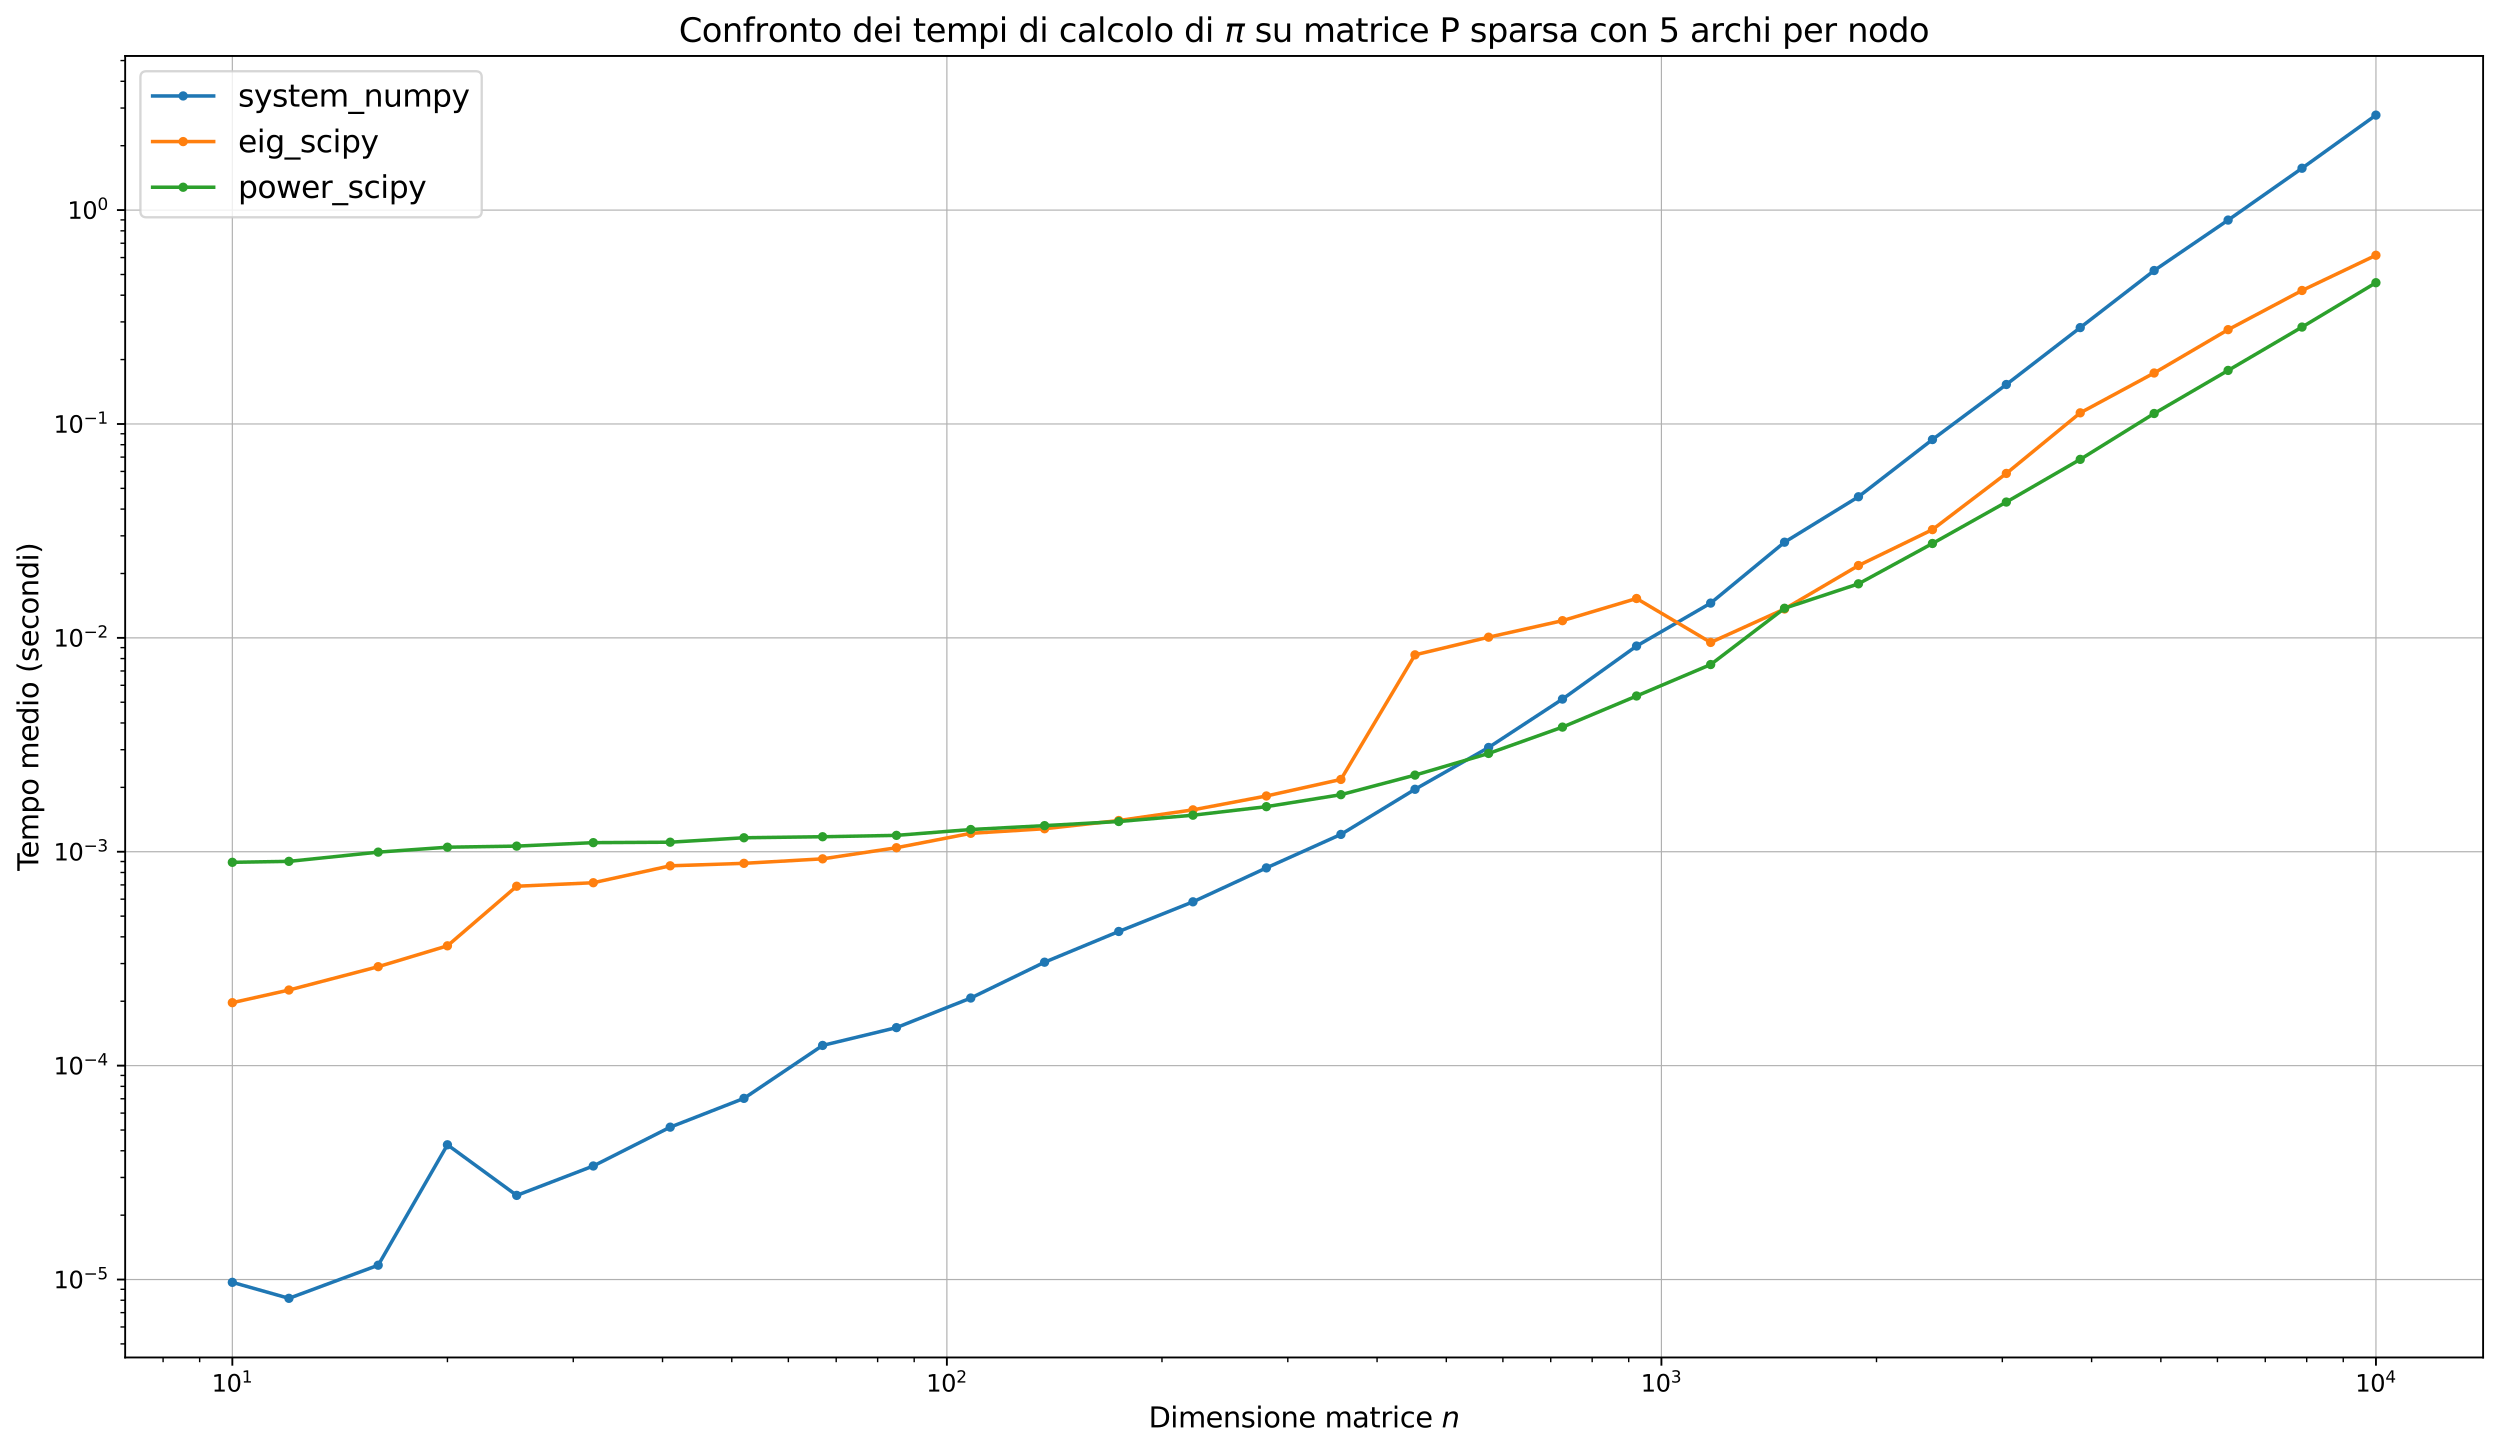 <?xml version="1.0" encoding="utf-8" standalone="no"?>
<!DOCTYPE svg PUBLIC "-//W3C//DTD SVG 1.1//EN"
  "http://www.w3.org/Graphics/SVG/1.1/DTD/svg11.dtd">
<svg xmlns:xlink="http://www.w3.org/1999/xlink" width="1064.914pt" height="617.732pt" viewBox="0 0 1064.914 617.732" xmlns="http://www.w3.org/2000/svg" version="1.1">
 <defs>
  <style type="text/css">*{stroke-linejoin: round; stroke-linecap: butt}</style>
 </defs>
 <g id="figure_1">
  <g id="patch_1">
   <path d="M 0 617.732 
L 1064.914 617.732 
L 1064.914 0 
L 0 0 
z
" style="fill: #ffffff"/>
  </g>
  <g id="axes_1">
   <g id="patch_2">
    <path d="M 53.314 578.24 
L 1057.714 578.24 
L 1057.714 23.84 
L 53.314 23.84 
z
" style="fill: #ffffff"/>
   </g>
   <g id="matplotlib.axis_1">
    <g id="xtick_1">
     <g id="line2d_1">
      <path d="M 98.968 578.24 
L 98.968 23.84 
" clip-path="url(#p81e4324fe4)" style="fill: none; stroke: #b0b0b0; stroke-width: 0.5; stroke-linecap: square"/>
     </g>
     <g id="line2d_2">
      <defs>
       <path id="m9df14bc135" d="M 0 0 
L 0 3.5 
" style="stroke: #000000; stroke-width: 0.8"/>
      </defs>
      <g>
       <use xlink:href="#m9df14bc135" x="98.968" y="578.24" style="stroke: #000000; stroke-width: 0.8"/>
      </g>
     </g>
     <g id="text_1">
      <!-- $\mathdefault{10^{1}}$ -->
      <g transform="translate(90.168 592.838) scale(0.1 -0.1)">
       <defs>
        <path id="DejaVuSans-31" d="M 794 531 
L 1825 531 
L 1825 4091 
L 703 3866 
L 703 4441 
L 1819 4666 
L 2450 4666 
L 2450 531 
L 3481 531 
L 3481 0 
L 794 0 
L 794 531 
z
" transform="scale(0.016)"/>
        <path id="DejaVuSans-30" d="M 2034 4250 
Q 1547 4250 1301 3770 
Q 1056 3291 1056 2328 
Q 1056 1369 1301 889 
Q 1547 409 2034 409 
Q 2525 409 2770 889 
Q 3016 1369 3016 2328 
Q 3016 3291 2770 3770 
Q 2525 4250 2034 4250 
z
M 2034 4750 
Q 2819 4750 3233 4129 
Q 3647 3509 3647 2328 
Q 3647 1150 3233 529 
Q 2819 -91 2034 -91 
Q 1250 -91 836 529 
Q 422 1150 422 2328 
Q 422 3509 836 4129 
Q 1250 4750 2034 4750 
z
" transform="scale(0.016)"/>
       </defs>
       <use xlink:href="#DejaVuSans-31" transform="translate(0 0.684)"/>
       <use xlink:href="#DejaVuSans-30" transform="translate(63.623 0.684)"/>
       <use xlink:href="#DejaVuSans-31" transform="translate(128.203 38.966) scale(0.7)"/>
      </g>
     </g>
    </g>
    <g id="xtick_2">
     <g id="line2d_3">
      <path d="M 403.336 578.24 
L 403.336 23.84 
" clip-path="url(#p81e4324fe4)" style="fill: none; stroke: #b0b0b0; stroke-width: 0.5; stroke-linecap: square"/>
     </g>
     <g id="line2d_4">
      <g>
       <use xlink:href="#m9df14bc135" x="403.336" y="578.24" style="stroke: #000000; stroke-width: 0.8"/>
      </g>
     </g>
     <g id="text_2">
      <!-- $\mathdefault{10^{2}}$ -->
      <g transform="translate(394.536 592.838) scale(0.1 -0.1)">
       <defs>
        <path id="DejaVuSans-32" d="M 1228 531 
L 3431 531 
L 3431 0 
L 469 0 
L 469 531 
Q 828 903 1448 1529 
Q 2069 2156 2228 2338 
Q 2531 2678 2651 2914 
Q 2772 3150 2772 3378 
Q 2772 3750 2511 3984 
Q 2250 4219 1831 4219 
Q 1534 4219 1204 4116 
Q 875 4013 500 3803 
L 500 4441 
Q 881 4594 1212 4672 
Q 1544 4750 1819 4750 
Q 2544 4750 2975 4387 
Q 3406 4025 3406 3419 
Q 3406 3131 3298 2873 
Q 3191 2616 2906 2266 
Q 2828 2175 2409 1742 
Q 1991 1309 1228 531 
z
" transform="scale(0.016)"/>
       </defs>
       <use xlink:href="#DejaVuSans-31" transform="translate(0 0.766)"/>
       <use xlink:href="#DejaVuSans-30" transform="translate(63.623 0.766)"/>
       <use xlink:href="#DejaVuSans-32" transform="translate(128.203 39.047) scale(0.7)"/>
      </g>
     </g>
    </g>
    <g id="xtick_3">
     <g id="line2d_5">
      <path d="M 707.704 578.24 
L 707.704 23.84 
" clip-path="url(#p81e4324fe4)" style="fill: none; stroke: #b0b0b0; stroke-width: 0.5; stroke-linecap: square"/>
     </g>
     <g id="line2d_6">
      <g>
       <use xlink:href="#m9df14bc135" x="707.704" y="578.24" style="stroke: #000000; stroke-width: 0.8"/>
      </g>
     </g>
     <g id="text_3">
      <!-- $\mathdefault{10^{3}}$ -->
      <g transform="translate(698.904 592.838) scale(0.1 -0.1)">
       <defs>
        <path id="DejaVuSans-33" d="M 2597 2516 
Q 3050 2419 3304 2112 
Q 3559 1806 3559 1356 
Q 3559 666 3084 287 
Q 2609 -91 1734 -91 
Q 1441 -91 1130 -33 
Q 819 25 488 141 
L 488 750 
Q 750 597 1062 519 
Q 1375 441 1716 441 
Q 2309 441 2620 675 
Q 2931 909 2931 1356 
Q 2931 1769 2642 2001 
Q 2353 2234 1838 2234 
L 1294 2234 
L 1294 2753 
L 1863 2753 
Q 2328 2753 2575 2939 
Q 2822 3125 2822 3475 
Q 2822 3834 2567 4026 
Q 2313 4219 1838 4219 
Q 1578 4219 1281 4162 
Q 984 4106 628 3988 
L 628 4550 
Q 988 4650 1302 4700 
Q 1616 4750 1894 4750 
Q 2613 4750 3031 4423 
Q 3450 4097 3450 3541 
Q 3450 3153 3228 2886 
Q 3006 2619 2597 2516 
z
" transform="scale(0.016)"/>
       </defs>
       <use xlink:href="#DejaVuSans-31" transform="translate(0 0.766)"/>
       <use xlink:href="#DejaVuSans-30" transform="translate(63.623 0.766)"/>
       <use xlink:href="#DejaVuSans-33" transform="translate(128.203 39.047) scale(0.7)"/>
      </g>
     </g>
    </g>
    <g id="xtick_4">
     <g id="line2d_7">
      <path d="M 1012.072 578.24 
L 1012.072 23.84 
" clip-path="url(#p81e4324fe4)" style="fill: none; stroke: #b0b0b0; stroke-width: 0.5; stroke-linecap: square"/>
     </g>
     <g id="line2d_8">
      <g>
       <use xlink:href="#m9df14bc135" x="1012.072" y="578.24" style="stroke: #000000; stroke-width: 0.8"/>
      </g>
     </g>
     <g id="text_4">
      <!-- $\mathdefault{10^{4}}$ -->
      <g transform="translate(1003.272 592.838) scale(0.1 -0.1)">
       <defs>
        <path id="DejaVuSans-34" d="M 2419 4116 
L 825 1625 
L 2419 1625 
L 2419 4116 
z
M 2253 4666 
L 3047 4666 
L 3047 1625 
L 3713 1625 
L 3713 1100 
L 3047 1100 
L 3047 0 
L 2419 0 
L 2419 1100 
L 313 1100 
L 313 1709 
L 2253 4666 
z
" transform="scale(0.016)"/>
       </defs>
       <use xlink:href="#DejaVuSans-31" transform="translate(0 0.684)"/>
       <use xlink:href="#DejaVuSans-30" transform="translate(63.623 0.684)"/>
       <use xlink:href="#DejaVuSans-34" transform="translate(128.203 38.966) scale(0.7)"/>
      </g>
     </g>
    </g>
    <g id="xtick_5">
     <g id="line2d_9">
      <defs>
       <path id="m012c562493" d="M 0 0 
L 0 2 
" style="stroke: #000000; stroke-width: 0.6"/>
      </defs>
      <g>
       <use xlink:href="#m012c562493" x="69.472" y="578.24" style="stroke: #000000; stroke-width: 0.6"/>
      </g>
     </g>
    </g>
    <g id="xtick_6">
     <g id="line2d_10">
      <g>
       <use xlink:href="#m012c562493" x="85.041" y="578.24" style="stroke: #000000; stroke-width: 0.6"/>
      </g>
     </g>
    </g>
    <g id="xtick_7">
     <g id="line2d_11">
      <g>
       <use xlink:href="#m012c562493" x="190.592" y="578.24" style="stroke: #000000; stroke-width: 0.6"/>
      </g>
     </g>
    </g>
    <g id="xtick_8">
     <g id="line2d_12">
      <g>
       <use xlink:href="#m012c562493" x="244.189" y="578.24" style="stroke: #000000; stroke-width: 0.6"/>
      </g>
     </g>
    </g>
    <g id="xtick_9">
     <g id="line2d_13">
      <g>
       <use xlink:href="#m012c562493" x="282.216" y="578.24" style="stroke: #000000; stroke-width: 0.6"/>
      </g>
     </g>
    </g>
    <g id="xtick_10">
     <g id="line2d_14">
      <g>
       <use xlink:href="#m012c562493" x="311.712" y="578.24" style="stroke: #000000; stroke-width: 0.6"/>
      </g>
     </g>
    </g>
    <g id="xtick_11">
     <g id="line2d_15">
      <g>
       <use xlink:href="#m012c562493" x="335.813" y="578.24" style="stroke: #000000; stroke-width: 0.6"/>
      </g>
     </g>
    </g>
    <g id="xtick_12">
     <g id="line2d_16">
      <g>
       <use xlink:href="#m012c562493" x="356.189" y="578.24" style="stroke: #000000; stroke-width: 0.6"/>
      </g>
     </g>
    </g>
    <g id="xtick_13">
     <g id="line2d_17">
      <g>
       <use xlink:href="#m012c562493" x="373.84" y="578.24" style="stroke: #000000; stroke-width: 0.6"/>
      </g>
     </g>
    </g>
    <g id="xtick_14">
     <g id="line2d_18">
      <g>
       <use xlink:href="#m012c562493" x="389.409" y="578.24" style="stroke: #000000; stroke-width: 0.6"/>
      </g>
     </g>
    </g>
    <g id="xtick_15">
     <g id="line2d_19">
      <g>
       <use xlink:href="#m012c562493" x="494.96" y="578.24" style="stroke: #000000; stroke-width: 0.6"/>
      </g>
     </g>
    </g>
    <g id="xtick_16">
     <g id="line2d_20">
      <g>
       <use xlink:href="#m012c562493" x="548.557" y="578.24" style="stroke: #000000; stroke-width: 0.6"/>
      </g>
     </g>
    </g>
    <g id="xtick_17">
     <g id="line2d_21">
      <g>
       <use xlink:href="#m012c562493" x="586.584" y="578.24" style="stroke: #000000; stroke-width: 0.6"/>
      </g>
     </g>
    </g>
    <g id="xtick_18">
     <g id="line2d_22">
      <g>
       <use xlink:href="#m012c562493" x="616.08" y="578.24" style="stroke: #000000; stroke-width: 0.6"/>
      </g>
     </g>
    </g>
    <g id="xtick_19">
     <g id="line2d_23">
      <g>
       <use xlink:href="#m012c562493" x="640.181" y="578.24" style="stroke: #000000; stroke-width: 0.6"/>
      </g>
     </g>
    </g>
    <g id="xtick_20">
     <g id="line2d_24">
      <g>
       <use xlink:href="#m012c562493" x="660.557" y="578.24" style="stroke: #000000; stroke-width: 0.6"/>
      </g>
     </g>
    </g>
    <g id="xtick_21">
     <g id="line2d_25">
      <g>
       <use xlink:href="#m012c562493" x="678.208" y="578.24" style="stroke: #000000; stroke-width: 0.6"/>
      </g>
     </g>
    </g>
    <g id="xtick_22">
     <g id="line2d_26">
      <g>
       <use xlink:href="#m012c562493" x="693.777" y="578.24" style="stroke: #000000; stroke-width: 0.6"/>
      </g>
     </g>
    </g>
    <g id="xtick_23">
     <g id="line2d_27">
      <g>
       <use xlink:href="#m012c562493" x="799.328" y="578.24" style="stroke: #000000; stroke-width: 0.6"/>
      </g>
     </g>
    </g>
    <g id="xtick_24">
     <g id="line2d_28">
      <g>
       <use xlink:href="#m012c562493" x="852.925" y="578.24" style="stroke: #000000; stroke-width: 0.6"/>
      </g>
     </g>
    </g>
    <g id="xtick_25">
     <g id="line2d_29">
      <g>
       <use xlink:href="#m012c562493" x="890.952" y="578.24" style="stroke: #000000; stroke-width: 0.6"/>
      </g>
     </g>
    </g>
    <g id="xtick_26">
     <g id="line2d_30">
      <g>
       <use xlink:href="#m012c562493" x="920.449" y="578.24" style="stroke: #000000; stroke-width: 0.6"/>
      </g>
     </g>
    </g>
    <g id="xtick_27">
     <g id="line2d_31">
      <g>
       <use xlink:href="#m012c562493" x="944.549" y="578.24" style="stroke: #000000; stroke-width: 0.6"/>
      </g>
     </g>
    </g>
    <g id="xtick_28">
     <g id="line2d_32">
      <g>
       <use xlink:href="#m012c562493" x="964.925" y="578.24" style="stroke: #000000; stroke-width: 0.6"/>
      </g>
     </g>
    </g>
    <g id="xtick_29">
     <g id="line2d_33">
      <g>
       <use xlink:href="#m012c562493" x="982.576" y="578.24" style="stroke: #000000; stroke-width: 0.6"/>
      </g>
     </g>
    </g>
    <g id="xtick_30">
     <g id="line2d_34">
      <g>
       <use xlink:href="#m012c562493" x="998.145" y="578.24" style="stroke: #000000; stroke-width: 0.6"/>
      </g>
     </g>
    </g>
    <g id="text_5">
     <!-- Dimensione matrice $n$ -->
     <g transform="translate(489.274 608.036) scale(0.12 -0.12)">
      <defs>
       <path id="DejaVuSans-44" d="M 1259 4147 
L 1259 519 
L 2022 519 
Q 2988 519 3436 956 
Q 3884 1394 3884 2338 
Q 3884 3275 3436 3711 
Q 2988 4147 2022 4147 
L 1259 4147 
z
M 628 4666 
L 1925 4666 
Q 3281 4666 3915 4102 
Q 4550 3538 4550 2338 
Q 4550 1131 3912 565 
Q 3275 0 1925 0 
L 628 0 
L 628 4666 
z
" transform="scale(0.016)"/>
       <path id="DejaVuSans-69" d="M 603 3500 
L 1178 3500 
L 1178 0 
L 603 0 
L 603 3500 
z
M 603 4863 
L 1178 4863 
L 1178 4134 
L 603 4134 
L 603 4863 
z
" transform="scale(0.016)"/>
       <path id="DejaVuSans-6d" d="M 3328 2828 
Q 3544 3216 3844 3400 
Q 4144 3584 4550 3584 
Q 5097 3584 5394 3201 
Q 5691 2819 5691 2113 
L 5691 0 
L 5113 0 
L 5113 2094 
Q 5113 2597 4934 2840 
Q 4756 3084 4391 3084 
Q 3944 3084 3684 2787 
Q 3425 2491 3425 1978 
L 3425 0 
L 2847 0 
L 2847 2094 
Q 2847 2600 2669 2842 
Q 2491 3084 2119 3084 
Q 1678 3084 1418 2786 
Q 1159 2488 1159 1978 
L 1159 0 
L 581 0 
L 581 3500 
L 1159 3500 
L 1159 2956 
Q 1356 3278 1631 3431 
Q 1906 3584 2284 3584 
Q 2666 3584 2933 3390 
Q 3200 3197 3328 2828 
z
" transform="scale(0.016)"/>
       <path id="DejaVuSans-65" d="M 3597 1894 
L 3597 1613 
L 953 1613 
Q 991 1019 1311 708 
Q 1631 397 2203 397 
Q 2534 397 2845 478 
Q 3156 559 3463 722 
L 3463 178 
Q 3153 47 2828 -22 
Q 2503 -91 2169 -91 
Q 1331 -91 842 396 
Q 353 884 353 1716 
Q 353 2575 817 3079 
Q 1281 3584 2069 3584 
Q 2775 3584 3186 3129 
Q 3597 2675 3597 1894 
z
M 3022 2063 
Q 3016 2534 2758 2815 
Q 2500 3097 2075 3097 
Q 1594 3097 1305 2825 
Q 1016 2553 972 2059 
L 3022 2063 
z
" transform="scale(0.016)"/>
       <path id="DejaVuSans-6e" d="M 3513 2113 
L 3513 0 
L 2938 0 
L 2938 2094 
Q 2938 2591 2744 2837 
Q 2550 3084 2163 3084 
Q 1697 3084 1428 2787 
Q 1159 2491 1159 1978 
L 1159 0 
L 581 0 
L 581 3500 
L 1159 3500 
L 1159 2956 
Q 1366 3272 1645 3428 
Q 1925 3584 2291 3584 
Q 2894 3584 3203 3211 
Q 3513 2838 3513 2113 
z
" transform="scale(0.016)"/>
       <path id="DejaVuSans-73" d="M 2834 3397 
L 2834 2853 
Q 2591 2978 2328 3040 
Q 2066 3103 1784 3103 
Q 1356 3103 1142 2972 
Q 928 2841 928 2578 
Q 928 2378 1081 2264 
Q 1234 2150 1697 2047 
L 1894 2003 
Q 2506 1872 2764 1633 
Q 3022 1394 3022 966 
Q 3022 478 2636 193 
Q 2250 -91 1575 -91 
Q 1294 -91 989 -36 
Q 684 19 347 128 
L 347 722 
Q 666 556 975 473 
Q 1284 391 1588 391 
Q 1994 391 2212 530 
Q 2431 669 2431 922 
Q 2431 1156 2273 1281 
Q 2116 1406 1581 1522 
L 1381 1569 
Q 847 1681 609 1914 
Q 372 2147 372 2553 
Q 372 3047 722 3315 
Q 1072 3584 1716 3584 
Q 2034 3584 2315 3537 
Q 2597 3491 2834 3397 
z
" transform="scale(0.016)"/>
       <path id="DejaVuSans-6f" d="M 1959 3097 
Q 1497 3097 1228 2736 
Q 959 2375 959 1747 
Q 959 1119 1226 758 
Q 1494 397 1959 397 
Q 2419 397 2687 759 
Q 2956 1122 2956 1747 
Q 2956 2369 2687 2733 
Q 2419 3097 1959 3097 
z
M 1959 3584 
Q 2709 3584 3137 3096 
Q 3566 2609 3566 1747 
Q 3566 888 3137 398 
Q 2709 -91 1959 -91 
Q 1206 -91 779 398 
Q 353 888 353 1747 
Q 353 2609 779 3096 
Q 1206 3584 1959 3584 
z
" transform="scale(0.016)"/>
       <path id="DejaVuSans-20" transform="scale(0.016)"/>
       <path id="DejaVuSans-61" d="M 2194 1759 
Q 1497 1759 1228 1600 
Q 959 1441 959 1056 
Q 959 750 1161 570 
Q 1363 391 1709 391 
Q 2188 391 2477 730 
Q 2766 1069 2766 1631 
L 2766 1759 
L 2194 1759 
z
M 3341 1997 
L 3341 0 
L 2766 0 
L 2766 531 
Q 2569 213 2275 61 
Q 1981 -91 1556 -91 
Q 1019 -91 701 211 
Q 384 513 384 1019 
Q 384 1609 779 1909 
Q 1175 2209 1959 2209 
L 2766 2209 
L 2766 2266 
Q 2766 2663 2505 2880 
Q 2244 3097 1772 3097 
Q 1472 3097 1187 3025 
Q 903 2953 641 2809 
L 641 3341 
Q 956 3463 1253 3523 
Q 1550 3584 1831 3584 
Q 2591 3584 2966 3190 
Q 3341 2797 3341 1997 
z
" transform="scale(0.016)"/>
       <path id="DejaVuSans-74" d="M 1172 4494 
L 1172 3500 
L 2356 3500 
L 2356 3053 
L 1172 3053 
L 1172 1153 
Q 1172 725 1289 603 
Q 1406 481 1766 481 
L 2356 481 
L 2356 0 
L 1766 0 
Q 1100 0 847 248 
Q 594 497 594 1153 
L 594 3053 
L 172 3053 
L 172 3500 
L 594 3500 
L 594 4494 
L 1172 4494 
z
" transform="scale(0.016)"/>
       <path id="DejaVuSans-72" d="M 2631 2963 
Q 2534 3019 2420 3045 
Q 2306 3072 2169 3072 
Q 1681 3072 1420 2755 
Q 1159 2438 1159 1844 
L 1159 0 
L 581 0 
L 581 3500 
L 1159 3500 
L 1159 2956 
Q 1341 3275 1631 3429 
Q 1922 3584 2338 3584 
Q 2397 3584 2469 3576 
Q 2541 3569 2628 3553 
L 2631 2963 
z
" transform="scale(0.016)"/>
       <path id="DejaVuSans-63" d="M 3122 3366 
L 3122 2828 
Q 2878 2963 2633 3030 
Q 2388 3097 2138 3097 
Q 1578 3097 1268 2742 
Q 959 2388 959 1747 
Q 959 1106 1268 751 
Q 1578 397 2138 397 
Q 2388 397 2633 464 
Q 2878 531 3122 666 
L 3122 134 
Q 2881 22 2623 -34 
Q 2366 -91 2075 -91 
Q 1284 -91 818 406 
Q 353 903 353 1747 
Q 353 2603 823 3093 
Q 1294 3584 2113 3584 
Q 2378 3584 2631 3529 
Q 2884 3475 3122 3366 
z
" transform="scale(0.016)"/>
       <path id="DejaVuSans-Oblique-6e" d="M 3566 2113 
L 3156 0 
L 2578 0 
L 2988 2091 
Q 3016 2238 3031 2350 
Q 3047 2463 3047 2528 
Q 3047 2791 2881 2937 
Q 2716 3084 2419 3084 
Q 1956 3084 1622 2776 
Q 1288 2469 1184 1941 
L 800 0 
L 225 0 
L 903 3500 
L 1478 3500 
L 1363 2950 
Q 1603 3253 1940 3418 
Q 2278 3584 2650 3584 
Q 3113 3584 3367 3334 
Q 3622 3084 3622 2631 
Q 3622 2519 3608 2391 
Q 3594 2263 3566 2113 
z
" transform="scale(0.016)"/>
      </defs>
      <use xlink:href="#DejaVuSans-44" transform="translate(0 0.016)"/>
      <use xlink:href="#DejaVuSans-69" transform="translate(77.002 0.016)"/>
      <use xlink:href="#DejaVuSans-6d" transform="translate(104.785 0.016)"/>
      <use xlink:href="#DejaVuSans-65" transform="translate(202.197 0.016)"/>
      <use xlink:href="#DejaVuSans-6e" transform="translate(263.721 0.016)"/>
      <use xlink:href="#DejaVuSans-73" transform="translate(327.1 0.016)"/>
      <use xlink:href="#DejaVuSans-69" transform="translate(379.199 0.016)"/>
      <use xlink:href="#DejaVuSans-6f" transform="translate(406.982 0.016)"/>
      <use xlink:href="#DejaVuSans-6e" transform="translate(468.164 0.016)"/>
      <use xlink:href="#DejaVuSans-65" transform="translate(531.543 0.016)"/>
      <use xlink:href="#DejaVuSans-20" transform="translate(593.066 0.016)"/>
      <use xlink:href="#DejaVuSans-6d" transform="translate(624.854 0.016)"/>
      <use xlink:href="#DejaVuSans-61" transform="translate(722.266 0.016)"/>
      <use xlink:href="#DejaVuSans-74" transform="translate(783.545 0.016)"/>
      <use xlink:href="#DejaVuSans-72" transform="translate(822.754 0.016)"/>
      <use xlink:href="#DejaVuSans-69" transform="translate(863.867 0.016)"/>
      <use xlink:href="#DejaVuSans-63" transform="translate(891.65 0.016)"/>
      <use xlink:href="#DejaVuSans-65" transform="translate(946.631 0.016)"/>
      <use xlink:href="#DejaVuSans-20" transform="translate(1008.154 0.016)"/>
      <use xlink:href="#DejaVuSans-Oblique-6e" transform="translate(1039.941 0.016)"/>
     </g>
    </g>
   </g>
   <g id="matplotlib.axis_2">
    <g id="ytick_1">
     <g id="line2d_35">
      <path d="M 53.314 545.032 
L 1057.714 545.032 
" clip-path="url(#p81e4324fe4)" style="fill: none; stroke: #b0b0b0; stroke-width: 0.5; stroke-linecap: square"/>
     </g>
     <g id="line2d_36">
      <defs>
       <path id="m214b7ad2ad" d="M 0 0 
L -3.5 0 
" style="stroke: #000000; stroke-width: 0.8"/>
      </defs>
      <g>
       <use xlink:href="#m214b7ad2ad" x="53.314" y="545.032" style="stroke: #000000; stroke-width: 0.8"/>
      </g>
     </g>
     <g id="text_6">
      <!-- $\mathdefault{10^{-5}}$ -->
      <g transform="translate(22.814 548.831) scale(0.1 -0.1)">
       <defs>
        <path id="DejaVuSans-2212" d="M 678 2272 
L 4684 2272 
L 4684 1741 
L 678 1741 
L 678 2272 
z
" transform="scale(0.016)"/>
        <path id="DejaVuSans-35" d="M 691 4666 
L 3169 4666 
L 3169 4134 
L 1269 4134 
L 1269 2991 
Q 1406 3038 1543 3061 
Q 1681 3084 1819 3084 
Q 2600 3084 3056 2656 
Q 3513 2228 3513 1497 
Q 3513 744 3044 326 
Q 2575 -91 1722 -91 
Q 1428 -91 1123 -41 
Q 819 9 494 109 
L 494 744 
Q 775 591 1075 516 
Q 1375 441 1709 441 
Q 2250 441 2565 725 
Q 2881 1009 2881 1497 
Q 2881 1984 2565 2268 
Q 2250 2553 1709 2553 
Q 1456 2553 1204 2497 
Q 953 2441 691 2322 
L 691 4666 
z
" transform="scale(0.016)"/>
       </defs>
       <use xlink:href="#DejaVuSans-31" transform="translate(0 0.684)"/>
       <use xlink:href="#DejaVuSans-30" transform="translate(63.623 0.684)"/>
       <use xlink:href="#DejaVuSans-2212" transform="translate(128.203 38.966) scale(0.7)"/>
       <use xlink:href="#DejaVuSans-35" transform="translate(186.855 38.966) scale(0.7)"/>
      </g>
     </g>
    </g>
    <g id="ytick_2">
     <g id="line2d_37">
      <path d="M 53.314 453.924 
L 1057.714 453.924 
" clip-path="url(#p81e4324fe4)" style="fill: none; stroke: #b0b0b0; stroke-width: 0.5; stroke-linecap: square"/>
     </g>
     <g id="line2d_38">
      <g>
       <use xlink:href="#m214b7ad2ad" x="53.314" y="453.924" style="stroke: #000000; stroke-width: 0.8"/>
      </g>
     </g>
     <g id="text_7">
      <!-- $\mathdefault{10^{-4}}$ -->
      <g transform="translate(22.814 457.723) scale(0.1 -0.1)">
       <use xlink:href="#DejaVuSans-31" transform="translate(0 0.684)"/>
       <use xlink:href="#DejaVuSans-30" transform="translate(63.623 0.684)"/>
       <use xlink:href="#DejaVuSans-2212" transform="translate(128.203 38.966) scale(0.7)"/>
       <use xlink:href="#DejaVuSans-34" transform="translate(186.855 38.966) scale(0.7)"/>
      </g>
     </g>
    </g>
    <g id="ytick_3">
     <g id="line2d_39">
      <path d="M 53.314 362.815 
L 1057.714 362.815 
" clip-path="url(#p81e4324fe4)" style="fill: none; stroke: #b0b0b0; stroke-width: 0.5; stroke-linecap: square"/>
     </g>
     <g id="line2d_40">
      <g>
       <use xlink:href="#m214b7ad2ad" x="53.314" y="362.815" style="stroke: #000000; stroke-width: 0.8"/>
      </g>
     </g>
     <g id="text_8">
      <!-- $\mathdefault{10^{-3}}$ -->
      <g transform="translate(22.814 366.614) scale(0.1 -0.1)">
       <use xlink:href="#DejaVuSans-31" transform="translate(0 0.766)"/>
       <use xlink:href="#DejaVuSans-30" transform="translate(63.623 0.766)"/>
       <use xlink:href="#DejaVuSans-2212" transform="translate(128.203 39.047) scale(0.7)"/>
       <use xlink:href="#DejaVuSans-33" transform="translate(186.855 39.047) scale(0.7)"/>
      </g>
     </g>
    </g>
    <g id="ytick_4">
     <g id="line2d_41">
      <path d="M 53.314 271.706 
L 1057.714 271.706 
" clip-path="url(#p81e4324fe4)" style="fill: none; stroke: #b0b0b0; stroke-width: 0.5; stroke-linecap: square"/>
     </g>
     <g id="line2d_42">
      <g>
       <use xlink:href="#m214b7ad2ad" x="53.314" y="271.706" style="stroke: #000000; stroke-width: 0.8"/>
      </g>
     </g>
     <g id="text_9">
      <!-- $\mathdefault{10^{-2}}$ -->
      <g transform="translate(22.814 275.506) scale(0.1 -0.1)">
       <use xlink:href="#DejaVuSans-31" transform="translate(0 0.766)"/>
       <use xlink:href="#DejaVuSans-30" transform="translate(63.623 0.766)"/>
       <use xlink:href="#DejaVuSans-2212" transform="translate(128.203 39.047) scale(0.7)"/>
       <use xlink:href="#DejaVuSans-32" transform="translate(186.855 39.047) scale(0.7)"/>
      </g>
     </g>
    </g>
    <g id="ytick_5">
     <g id="line2d_43">
      <path d="M 53.314 180.598 
L 1057.714 180.598 
" clip-path="url(#p81e4324fe4)" style="fill: none; stroke: #b0b0b0; stroke-width: 0.5; stroke-linecap: square"/>
     </g>
     <g id="line2d_44">
      <g>
       <use xlink:href="#m214b7ad2ad" x="53.314" y="180.598" style="stroke: #000000; stroke-width: 0.8"/>
      </g>
     </g>
     <g id="text_10">
      <!-- $\mathdefault{10^{-1}}$ -->
      <g transform="translate(22.814 184.397) scale(0.1 -0.1)">
       <use xlink:href="#DejaVuSans-31" transform="translate(0 0.684)"/>
       <use xlink:href="#DejaVuSans-30" transform="translate(63.623 0.684)"/>
       <use xlink:href="#DejaVuSans-2212" transform="translate(128.203 38.966) scale(0.7)"/>
       <use xlink:href="#DejaVuSans-31" transform="translate(186.855 38.966) scale(0.7)"/>
      </g>
     </g>
    </g>
    <g id="ytick_6">
     <g id="line2d_45">
      <path d="M 53.314 89.489 
L 1057.714 89.489 
" clip-path="url(#p81e4324fe4)" style="fill: none; stroke: #b0b0b0; stroke-width: 0.5; stroke-linecap: square"/>
     </g>
     <g id="line2d_46">
      <g>
       <use xlink:href="#m214b7ad2ad" x="53.314" y="89.489" style="stroke: #000000; stroke-width: 0.8"/>
      </g>
     </g>
     <g id="text_11">
      <!-- $\mathdefault{10^{0}}$ -->
      <g transform="translate(28.714 93.288) scale(0.1 -0.1)">
       <use xlink:href="#DejaVuSans-31" transform="translate(0 0.766)"/>
       <use xlink:href="#DejaVuSans-30" transform="translate(63.623 0.766)"/>
       <use xlink:href="#DejaVuSans-30" transform="translate(128.203 39.047) scale(0.7)"/>
      </g>
     </g>
    </g>
    <g id="ytick_7">
     <g id="line2d_47">
      <defs>
       <path id="m5e2d526dbc" d="M 0 0 
L -2 0 
" style="stroke: #000000; stroke-width: 0.6"/>
      </defs>
      <g>
       <use xlink:href="#m5e2d526dbc" x="53.314" y="572.459" style="stroke: #000000; stroke-width: 0.6"/>
      </g>
     </g>
    </g>
    <g id="ytick_8">
     <g id="line2d_48">
      <g>
       <use xlink:href="#m5e2d526dbc" x="53.314" y="565.245" style="stroke: #000000; stroke-width: 0.6"/>
      </g>
     </g>
    </g>
    <g id="ytick_9">
     <g id="line2d_49">
      <g>
       <use xlink:href="#m5e2d526dbc" x="53.314" y="559.145" style="stroke: #000000; stroke-width: 0.6"/>
      </g>
     </g>
    </g>
    <g id="ytick_10">
     <g id="line2d_50">
      <g>
       <use xlink:href="#m5e2d526dbc" x="53.314" y="553.862" style="stroke: #000000; stroke-width: 0.6"/>
      </g>
     </g>
    </g>
    <g id="ytick_11">
     <g id="line2d_51">
      <g>
       <use xlink:href="#m5e2d526dbc" x="53.314" y="549.201" style="stroke: #000000; stroke-width: 0.6"/>
      </g>
     </g>
    </g>
    <g id="ytick_12">
     <g id="line2d_52">
      <g>
       <use xlink:href="#m5e2d526dbc" x="53.314" y="517.606" style="stroke: #000000; stroke-width: 0.6"/>
      </g>
     </g>
    </g>
    <g id="ytick_13">
     <g id="line2d_53">
      <g>
       <use xlink:href="#m5e2d526dbc" x="53.314" y="501.562" style="stroke: #000000; stroke-width: 0.6"/>
      </g>
     </g>
    </g>
    <g id="ytick_14">
     <g id="line2d_54">
      <g>
       <use xlink:href="#m5e2d526dbc" x="53.314" y="490.179" style="stroke: #000000; stroke-width: 0.6"/>
      </g>
     </g>
    </g>
    <g id="ytick_15">
     <g id="line2d_55">
      <g>
       <use xlink:href="#m5e2d526dbc" x="53.314" y="481.35" style="stroke: #000000; stroke-width: 0.6"/>
      </g>
     </g>
    </g>
    <g id="ytick_16">
     <g id="line2d_56">
      <g>
       <use xlink:href="#m5e2d526dbc" x="53.314" y="474.136" style="stroke: #000000; stroke-width: 0.6"/>
      </g>
     </g>
    </g>
    <g id="ytick_17">
     <g id="line2d_57">
      <g>
       <use xlink:href="#m5e2d526dbc" x="53.314" y="468.037" style="stroke: #000000; stroke-width: 0.6"/>
      </g>
     </g>
    </g>
    <g id="ytick_18">
     <g id="line2d_58">
      <g>
       <use xlink:href="#m5e2d526dbc" x="53.314" y="462.753" style="stroke: #000000; stroke-width: 0.6"/>
      </g>
     </g>
    </g>
    <g id="ytick_19">
     <g id="line2d_59">
      <g>
       <use xlink:href="#m5e2d526dbc" x="53.314" y="458.093" style="stroke: #000000; stroke-width: 0.6"/>
      </g>
     </g>
    </g>
    <g id="ytick_20">
     <g id="line2d_60">
      <g>
       <use xlink:href="#m5e2d526dbc" x="53.314" y="426.497" style="stroke: #000000; stroke-width: 0.6"/>
      </g>
     </g>
    </g>
    <g id="ytick_21">
     <g id="line2d_61">
      <g>
       <use xlink:href="#m5e2d526dbc" x="53.314" y="410.454" style="stroke: #000000; stroke-width: 0.6"/>
      </g>
     </g>
    </g>
    <g id="ytick_22">
     <g id="line2d_62">
      <g>
       <use xlink:href="#m5e2d526dbc" x="53.314" y="399.071" style="stroke: #000000; stroke-width: 0.6"/>
      </g>
     </g>
    </g>
    <g id="ytick_23">
     <g id="line2d_63">
      <g>
       <use xlink:href="#m5e2d526dbc" x="53.314" y="390.241" style="stroke: #000000; stroke-width: 0.6"/>
      </g>
     </g>
    </g>
    <g id="ytick_24">
     <g id="line2d_64">
      <g>
       <use xlink:href="#m5e2d526dbc" x="53.314" y="383.027" style="stroke: #000000; stroke-width: 0.6"/>
      </g>
     </g>
    </g>
    <g id="ytick_25">
     <g id="line2d_65">
      <g>
       <use xlink:href="#m5e2d526dbc" x="53.314" y="376.928" style="stroke: #000000; stroke-width: 0.6"/>
      </g>
     </g>
    </g>
    <g id="ytick_26">
     <g id="line2d_66">
      <g>
       <use xlink:href="#m5e2d526dbc" x="53.314" y="371.644" style="stroke: #000000; stroke-width: 0.6"/>
      </g>
     </g>
    </g>
    <g id="ytick_27">
     <g id="line2d_67">
      <g>
       <use xlink:href="#m5e2d526dbc" x="53.314" y="366.984" style="stroke: #000000; stroke-width: 0.6"/>
      </g>
     </g>
    </g>
    <g id="ytick_28">
     <g id="line2d_68">
      <g>
       <use xlink:href="#m5e2d526dbc" x="53.314" y="335.389" style="stroke: #000000; stroke-width: 0.6"/>
      </g>
     </g>
    </g>
    <g id="ytick_29">
     <g id="line2d_69">
      <g>
       <use xlink:href="#m5e2d526dbc" x="53.314" y="319.345" style="stroke: #000000; stroke-width: 0.6"/>
      </g>
     </g>
    </g>
    <g id="ytick_30">
     <g id="line2d_70">
      <g>
       <use xlink:href="#m5e2d526dbc" x="53.314" y="307.962" style="stroke: #000000; stroke-width: 0.6"/>
      </g>
     </g>
    </g>
    <g id="ytick_31">
     <g id="line2d_71">
      <g>
       <use xlink:href="#m5e2d526dbc" x="53.314" y="299.133" style="stroke: #000000; stroke-width: 0.6"/>
      </g>
     </g>
    </g>
    <g id="ytick_32">
     <g id="line2d_72">
      <g>
       <use xlink:href="#m5e2d526dbc" x="53.314" y="291.919" style="stroke: #000000; stroke-width: 0.6"/>
      </g>
     </g>
    </g>
    <g id="ytick_33">
     <g id="line2d_73">
      <g>
       <use xlink:href="#m5e2d526dbc" x="53.314" y="285.819" style="stroke: #000000; stroke-width: 0.6"/>
      </g>
     </g>
    </g>
    <g id="ytick_34">
     <g id="line2d_74">
      <g>
       <use xlink:href="#m5e2d526dbc" x="53.314" y="280.536" style="stroke: #000000; stroke-width: 0.6"/>
      </g>
     </g>
    </g>
    <g id="ytick_35">
     <g id="line2d_75">
      <g>
       <use xlink:href="#m5e2d526dbc" x="53.314" y="275.875" style="stroke: #000000; stroke-width: 0.6"/>
      </g>
     </g>
    </g>
    <g id="ytick_36">
     <g id="line2d_76">
      <g>
       <use xlink:href="#m5e2d526dbc" x="53.314" y="244.28" style="stroke: #000000; stroke-width: 0.6"/>
      </g>
     </g>
    </g>
    <g id="ytick_37">
     <g id="line2d_77">
      <g>
       <use xlink:href="#m5e2d526dbc" x="53.314" y="228.237" style="stroke: #000000; stroke-width: 0.6"/>
      </g>
     </g>
    </g>
    <g id="ytick_38">
     <g id="line2d_78">
      <g>
       <use xlink:href="#m5e2d526dbc" x="53.314" y="216.854" style="stroke: #000000; stroke-width: 0.6"/>
      </g>
     </g>
    </g>
    <g id="ytick_39">
     <g id="line2d_79">
      <g>
       <use xlink:href="#m5e2d526dbc" x="53.314" y="208.024" style="stroke: #000000; stroke-width: 0.6"/>
      </g>
     </g>
    </g>
    <g id="ytick_40">
     <g id="line2d_80">
      <g>
       <use xlink:href="#m5e2d526dbc" x="53.314" y="200.81" style="stroke: #000000; stroke-width: 0.6"/>
      </g>
     </g>
    </g>
    <g id="ytick_41">
     <g id="line2d_81">
      <g>
       <use xlink:href="#m5e2d526dbc" x="53.314" y="194.711" style="stroke: #000000; stroke-width: 0.6"/>
      </g>
     </g>
    </g>
    <g id="ytick_42">
     <g id="line2d_82">
      <g>
       <use xlink:href="#m5e2d526dbc" x="53.314" y="189.427" style="stroke: #000000; stroke-width: 0.6"/>
      </g>
     </g>
    </g>
    <g id="ytick_43">
     <g id="line2d_83">
      <g>
       <use xlink:href="#m5e2d526dbc" x="53.314" y="184.767" style="stroke: #000000; stroke-width: 0.6"/>
      </g>
     </g>
    </g>
    <g id="ytick_44">
     <g id="line2d_84">
      <g>
       <use xlink:href="#m5e2d526dbc" x="53.314" y="153.171" style="stroke: #000000; stroke-width: 0.6"/>
      </g>
     </g>
    </g>
    <g id="ytick_45">
     <g id="line2d_85">
      <g>
       <use xlink:href="#m5e2d526dbc" x="53.314" y="137.128" style="stroke: #000000; stroke-width: 0.6"/>
      </g>
     </g>
    </g>
    <g id="ytick_46">
     <g id="line2d_86">
      <g>
       <use xlink:href="#m5e2d526dbc" x="53.314" y="125.745" style="stroke: #000000; stroke-width: 0.6"/>
      </g>
     </g>
    </g>
    <g id="ytick_47">
     <g id="line2d_87">
      <g>
       <use xlink:href="#m5e2d526dbc" x="53.314" y="116.916" style="stroke: #000000; stroke-width: 0.6"/>
      </g>
     </g>
    </g>
    <g id="ytick_48">
     <g id="line2d_88">
      <g>
       <use xlink:href="#m5e2d526dbc" x="53.314" y="109.702" style="stroke: #000000; stroke-width: 0.6"/>
      </g>
     </g>
    </g>
    <g id="ytick_49">
     <g id="line2d_89">
      <g>
       <use xlink:href="#m5e2d526dbc" x="53.314" y="103.602" style="stroke: #000000; stroke-width: 0.6"/>
      </g>
     </g>
    </g>
    <g id="ytick_50">
     <g id="line2d_90">
      <g>
       <use xlink:href="#m5e2d526dbc" x="53.314" y="98.319" style="stroke: #000000; stroke-width: 0.6"/>
      </g>
     </g>
    </g>
    <g id="ytick_51">
     <g id="line2d_91">
      <g>
       <use xlink:href="#m5e2d526dbc" x="53.314" y="93.658" style="stroke: #000000; stroke-width: 0.6"/>
      </g>
     </g>
    </g>
    <g id="ytick_52">
     <g id="line2d_92">
      <g>
       <use xlink:href="#m5e2d526dbc" x="53.314" y="62.063" style="stroke: #000000; stroke-width: 0.6"/>
      </g>
     </g>
    </g>
    <g id="ytick_53">
     <g id="line2d_93">
      <g>
       <use xlink:href="#m5e2d526dbc" x="53.314" y="46.019" style="stroke: #000000; stroke-width: 0.6"/>
      </g>
     </g>
    </g>
    <g id="ytick_54">
     <g id="line2d_94">
      <g>
       <use xlink:href="#m5e2d526dbc" x="53.314" y="34.636" style="stroke: #000000; stroke-width: 0.6"/>
      </g>
     </g>
    </g>
    <g id="ytick_55">
     <g id="line2d_95">
      <g>
       <use xlink:href="#m5e2d526dbc" x="53.314" y="25.807" style="stroke: #000000; stroke-width: 0.6"/>
      </g>
     </g>
    </g>
    <g id="text_12">
     <!-- Tempo medio (secondi) -->
     <g transform="translate(16.318 370.947) rotate(-90) scale(0.12 -0.12)">
      <defs>
       <path id="DejaVuSans-54" d="M -19 4666 
L 3928 4666 
L 3928 4134 
L 2272 4134 
L 2272 0 
L 1638 0 
L 1638 4134 
L -19 4134 
L -19 4666 
z
" transform="scale(0.016)"/>
       <path id="DejaVuSans-70" d="M 1159 525 
L 1159 -1331 
L 581 -1331 
L 581 3500 
L 1159 3500 
L 1159 2969 
Q 1341 3281 1617 3432 
Q 1894 3584 2278 3584 
Q 2916 3584 3314 3078 
Q 3713 2572 3713 1747 
Q 3713 922 3314 415 
Q 2916 -91 2278 -91 
Q 1894 -91 1617 61 
Q 1341 213 1159 525 
z
M 3116 1747 
Q 3116 2381 2855 2742 
Q 2594 3103 2138 3103 
Q 1681 3103 1420 2742 
Q 1159 2381 1159 1747 
Q 1159 1113 1420 752 
Q 1681 391 2138 391 
Q 2594 391 2855 752 
Q 3116 1113 3116 1747 
z
" transform="scale(0.016)"/>
       <path id="DejaVuSans-64" d="M 2906 2969 
L 2906 4863 
L 3481 4863 
L 3481 0 
L 2906 0 
L 2906 525 
Q 2725 213 2448 61 
Q 2172 -91 1784 -91 
Q 1150 -91 751 415 
Q 353 922 353 1747 
Q 353 2572 751 3078 
Q 1150 3584 1784 3584 
Q 2172 3584 2448 3432 
Q 2725 3281 2906 2969 
z
M 947 1747 
Q 947 1113 1208 752 
Q 1469 391 1925 391 
Q 2381 391 2643 752 
Q 2906 1113 2906 1747 
Q 2906 2381 2643 2742 
Q 2381 3103 1925 3103 
Q 1469 3103 1208 2742 
Q 947 2381 947 1747 
z
" transform="scale(0.016)"/>
       <path id="DejaVuSans-28" d="M 1984 4856 
Q 1566 4138 1362 3434 
Q 1159 2731 1159 2009 
Q 1159 1288 1364 580 
Q 1569 -128 1984 -844 
L 1484 -844 
Q 1016 -109 783 600 
Q 550 1309 550 2009 
Q 550 2706 781 3412 
Q 1013 4119 1484 4856 
L 1984 4856 
z
" transform="scale(0.016)"/>
       <path id="DejaVuSans-29" d="M 513 4856 
L 1013 4856 
Q 1481 4119 1714 3412 
Q 1947 2706 1947 2009 
Q 1947 1309 1714 600 
Q 1481 -109 1013 -844 
L 513 -844 
Q 928 -128 1133 580 
Q 1338 1288 1338 2009 
Q 1338 2731 1133 3434 
Q 928 4138 513 4856 
z
" transform="scale(0.016)"/>
      </defs>
      <use xlink:href="#DejaVuSans-54"/>
      <use xlink:href="#DejaVuSans-65" x="44.084"/>
      <use xlink:href="#DejaVuSans-6d" x="105.607"/>
      <use xlink:href="#DejaVuSans-70" x="203.02"/>
      <use xlink:href="#DejaVuSans-6f" x="266.496"/>
      <use xlink:href="#DejaVuSans-20" x="327.678"/>
      <use xlink:href="#DejaVuSans-6d" x="359.465"/>
      <use xlink:href="#DejaVuSans-65" x="456.877"/>
      <use xlink:href="#DejaVuSans-64" x="518.4"/>
      <use xlink:href="#DejaVuSans-69" x="581.877"/>
      <use xlink:href="#DejaVuSans-6f" x="609.66"/>
      <use xlink:href="#DejaVuSans-20" x="670.842"/>
      <use xlink:href="#DejaVuSans-28" x="702.629"/>
      <use xlink:href="#DejaVuSans-73" x="741.643"/>
      <use xlink:href="#DejaVuSans-65" x="793.742"/>
      <use xlink:href="#DejaVuSans-63" x="855.266"/>
      <use xlink:href="#DejaVuSans-6f" x="910.246"/>
      <use xlink:href="#DejaVuSans-6e" x="971.428"/>
      <use xlink:href="#DejaVuSans-64" x="1034.807"/>
      <use xlink:href="#DejaVuSans-69" x="1098.283"/>
      <use xlink:href="#DejaVuSans-29" x="1126.066"/>
     </g>
    </g>
   </g>
   <g id="line2d_96">
    <path d="M 98.968 546.229 
L 123.069 553.04 
L 161.096 538.936 
L 190.592 487.637 
L 220.089 509.192 
L 252.72 496.67 
L 285.48 480.125 
L 316.897 467.865 
L 350.399 445.317 
L 381.854 437.73 
L 413.509 425.124 
L 444.95 409.866 
L 476.552 396.774 
L 508.158 384.145 
L 539.437 369.69 
L 571.18 355.43 
L 602.74 336.208 
L 634.094 318.396 
L 665.56 297.786 
L 697.113 275.19 
L 728.684 256.898 
L 760.15 230.963 
L 791.641 211.603 
L 823.153 187.231 
L 854.632 163.783 
L 886.106 139.546 
L 917.589 115.233 
L 949.096 93.742 
L 980.578 71.662 
L 1012.059 49.04 
" clip-path="url(#p81e4324fe4)" style="fill: none; stroke: #1f77b4; stroke-width: 1.5; stroke-linecap: square"/>
    <defs>
     <path id="m66933b7e27" d="M 0 1.5 
C 0.398 1.5 0.779 1.342 1.061 1.061 
C 1.342 0.779 1.5 0.398 1.5 0 
C 1.5 -0.398 1.342 -0.779 1.061 -1.061 
C 0.779 -1.342 0.398 -1.5 0 -1.5 
C -0.398 -1.5 -0.779 -1.342 -1.061 -1.061 
C -1.342 -0.779 -1.5 -0.398 -1.5 0 
C -1.5 0.398 -1.342 0.779 -1.061 1.061 
C -0.779 1.342 -0.398 1.5 0 1.5 
z
" style="stroke: #1f77b4"/>
    </defs>
    <g clip-path="url(#p81e4324fe4)">
     <use xlink:href="#m66933b7e27" x="98.968" y="546.229" style="fill: #1f77b4; stroke: #1f77b4"/>
     <use xlink:href="#m66933b7e27" x="123.069" y="553.04" style="fill: #1f77b4; stroke: #1f77b4"/>
     <use xlink:href="#m66933b7e27" x="161.096" y="538.936" style="fill: #1f77b4; stroke: #1f77b4"/>
     <use xlink:href="#m66933b7e27" x="190.592" y="487.637" style="fill: #1f77b4; stroke: #1f77b4"/>
     <use xlink:href="#m66933b7e27" x="220.089" y="509.192" style="fill: #1f77b4; stroke: #1f77b4"/>
     <use xlink:href="#m66933b7e27" x="252.72" y="496.67" style="fill: #1f77b4; stroke: #1f77b4"/>
     <use xlink:href="#m66933b7e27" x="285.48" y="480.125" style="fill: #1f77b4; stroke: #1f77b4"/>
     <use xlink:href="#m66933b7e27" x="316.897" y="467.865" style="fill: #1f77b4; stroke: #1f77b4"/>
     <use xlink:href="#m66933b7e27" x="350.399" y="445.317" style="fill: #1f77b4; stroke: #1f77b4"/>
     <use xlink:href="#m66933b7e27" x="381.854" y="437.73" style="fill: #1f77b4; stroke: #1f77b4"/>
     <use xlink:href="#m66933b7e27" x="413.509" y="425.124" style="fill: #1f77b4; stroke: #1f77b4"/>
     <use xlink:href="#m66933b7e27" x="444.95" y="409.866" style="fill: #1f77b4; stroke: #1f77b4"/>
     <use xlink:href="#m66933b7e27" x="476.552" y="396.774" style="fill: #1f77b4; stroke: #1f77b4"/>
     <use xlink:href="#m66933b7e27" x="508.158" y="384.145" style="fill: #1f77b4; stroke: #1f77b4"/>
     <use xlink:href="#m66933b7e27" x="539.437" y="369.69" style="fill: #1f77b4; stroke: #1f77b4"/>
     <use xlink:href="#m66933b7e27" x="571.18" y="355.43" style="fill: #1f77b4; stroke: #1f77b4"/>
     <use xlink:href="#m66933b7e27" x="602.74" y="336.208" style="fill: #1f77b4; stroke: #1f77b4"/>
     <use xlink:href="#m66933b7e27" x="634.094" y="318.396" style="fill: #1f77b4; stroke: #1f77b4"/>
     <use xlink:href="#m66933b7e27" x="665.56" y="297.786" style="fill: #1f77b4; stroke: #1f77b4"/>
     <use xlink:href="#m66933b7e27" x="697.113" y="275.19" style="fill: #1f77b4; stroke: #1f77b4"/>
     <use xlink:href="#m66933b7e27" x="728.684" y="256.898" style="fill: #1f77b4; stroke: #1f77b4"/>
     <use xlink:href="#m66933b7e27" x="760.15" y="230.963" style="fill: #1f77b4; stroke: #1f77b4"/>
     <use xlink:href="#m66933b7e27" x="791.641" y="211.603" style="fill: #1f77b4; stroke: #1f77b4"/>
     <use xlink:href="#m66933b7e27" x="823.153" y="187.231" style="fill: #1f77b4; stroke: #1f77b4"/>
     <use xlink:href="#m66933b7e27" x="854.632" y="163.783" style="fill: #1f77b4; stroke: #1f77b4"/>
     <use xlink:href="#m66933b7e27" x="886.106" y="139.546" style="fill: #1f77b4; stroke: #1f77b4"/>
     <use xlink:href="#m66933b7e27" x="917.589" y="115.233" style="fill: #1f77b4; stroke: #1f77b4"/>
     <use xlink:href="#m66933b7e27" x="949.096" y="93.742" style="fill: #1f77b4; stroke: #1f77b4"/>
     <use xlink:href="#m66933b7e27" x="980.578" y="71.662" style="fill: #1f77b4; stroke: #1f77b4"/>
     <use xlink:href="#m66933b7e27" x="1012.059" y="49.04" style="fill: #1f77b4; stroke: #1f77b4"/>
    </g>
   </g>
   <g id="line2d_97">
    <path d="M 98.968 427.102 
L 123.069 421.715 
L 161.096 411.772 
L 190.592 402.884 
L 220.089 377.508 
L 252.72 376.01 
L 285.48 368.804 
L 316.897 367.749 
L 350.399 365.835 
L 381.854 361.098 
L 413.509 354.964 
L 444.95 353.014 
L 476.552 349.505 
L 508.158 344.97 
L 539.437 339.056 
L 571.18 332.01 
L 602.74 278.942 
L 634.094 271.421 
L 665.56 264.378 
L 697.113 254.94 
L 728.684 273.65 
L 760.15 259.402 
L 791.641 240.895 
L 823.153 225.597 
L 854.632 201.666 
L 886.106 175.852 
L 917.589 158.886 
L 949.096 140.42 
L 980.578 123.737 
L 1012.059 108.729 
" clip-path="url(#p81e4324fe4)" style="fill: none; stroke: #ff7f0e; stroke-width: 1.5; stroke-linecap: square"/>
    <defs>
     <path id="md76ee6ee84" d="M 0 1.5 
C 0.398 1.5 0.779 1.342 1.061 1.061 
C 1.342 0.779 1.5 0.398 1.5 0 
C 1.5 -0.398 1.342 -0.779 1.061 -1.061 
C 0.779 -1.342 0.398 -1.5 0 -1.5 
C -0.398 -1.5 -0.779 -1.342 -1.061 -1.061 
C -1.342 -0.779 -1.5 -0.398 -1.5 0 
C -1.5 0.398 -1.342 0.779 -1.061 1.061 
C -0.779 1.342 -0.398 1.5 0 1.5 
z
" style="stroke: #ff7f0e"/>
    </defs>
    <g clip-path="url(#p81e4324fe4)">
     <use xlink:href="#md76ee6ee84" x="98.968" y="427.102" style="fill: #ff7f0e; stroke: #ff7f0e"/>
     <use xlink:href="#md76ee6ee84" x="123.069" y="421.715" style="fill: #ff7f0e; stroke: #ff7f0e"/>
     <use xlink:href="#md76ee6ee84" x="161.096" y="411.772" style="fill: #ff7f0e; stroke: #ff7f0e"/>
     <use xlink:href="#md76ee6ee84" x="190.592" y="402.884" style="fill: #ff7f0e; stroke: #ff7f0e"/>
     <use xlink:href="#md76ee6ee84" x="220.089" y="377.508" style="fill: #ff7f0e; stroke: #ff7f0e"/>
     <use xlink:href="#md76ee6ee84" x="252.72" y="376.01" style="fill: #ff7f0e; stroke: #ff7f0e"/>
     <use xlink:href="#md76ee6ee84" x="285.48" y="368.804" style="fill: #ff7f0e; stroke: #ff7f0e"/>
     <use xlink:href="#md76ee6ee84" x="316.897" y="367.749" style="fill: #ff7f0e; stroke: #ff7f0e"/>
     <use xlink:href="#md76ee6ee84" x="350.399" y="365.835" style="fill: #ff7f0e; stroke: #ff7f0e"/>
     <use xlink:href="#md76ee6ee84" x="381.854" y="361.098" style="fill: #ff7f0e; stroke: #ff7f0e"/>
     <use xlink:href="#md76ee6ee84" x="413.509" y="354.964" style="fill: #ff7f0e; stroke: #ff7f0e"/>
     <use xlink:href="#md76ee6ee84" x="444.95" y="353.014" style="fill: #ff7f0e; stroke: #ff7f0e"/>
     <use xlink:href="#md76ee6ee84" x="476.552" y="349.505" style="fill: #ff7f0e; stroke: #ff7f0e"/>
     <use xlink:href="#md76ee6ee84" x="508.158" y="344.97" style="fill: #ff7f0e; stroke: #ff7f0e"/>
     <use xlink:href="#md76ee6ee84" x="539.437" y="339.056" style="fill: #ff7f0e; stroke: #ff7f0e"/>
     <use xlink:href="#md76ee6ee84" x="571.18" y="332.01" style="fill: #ff7f0e; stroke: #ff7f0e"/>
     <use xlink:href="#md76ee6ee84" x="602.74" y="278.942" style="fill: #ff7f0e; stroke: #ff7f0e"/>
     <use xlink:href="#md76ee6ee84" x="634.094" y="271.421" style="fill: #ff7f0e; stroke: #ff7f0e"/>
     <use xlink:href="#md76ee6ee84" x="665.56" y="264.378" style="fill: #ff7f0e; stroke: #ff7f0e"/>
     <use xlink:href="#md76ee6ee84" x="697.113" y="254.94" style="fill: #ff7f0e; stroke: #ff7f0e"/>
     <use xlink:href="#md76ee6ee84" x="728.684" y="273.65" style="fill: #ff7f0e; stroke: #ff7f0e"/>
     <use xlink:href="#md76ee6ee84" x="760.15" y="259.402" style="fill: #ff7f0e; stroke: #ff7f0e"/>
     <use xlink:href="#md76ee6ee84" x="791.641" y="240.895" style="fill: #ff7f0e; stroke: #ff7f0e"/>
     <use xlink:href="#md76ee6ee84" x="823.153" y="225.597" style="fill: #ff7f0e; stroke: #ff7f0e"/>
     <use xlink:href="#md76ee6ee84" x="854.632" y="201.666" style="fill: #ff7f0e; stroke: #ff7f0e"/>
     <use xlink:href="#md76ee6ee84" x="886.106" y="175.852" style="fill: #ff7f0e; stroke: #ff7f0e"/>
     <use xlink:href="#md76ee6ee84" x="917.589" y="158.886" style="fill: #ff7f0e; stroke: #ff7f0e"/>
     <use xlink:href="#md76ee6ee84" x="949.096" y="140.42" style="fill: #ff7f0e; stroke: #ff7f0e"/>
     <use xlink:href="#md76ee6ee84" x="980.578" y="123.737" style="fill: #ff7f0e; stroke: #ff7f0e"/>
     <use xlink:href="#md76ee6ee84" x="1012.059" y="108.729" style="fill: #ff7f0e; stroke: #ff7f0e"/>
    </g>
   </g>
   <g id="line2d_98">
    <path d="M 98.968 367.316 
L 123.069 366.909 
L 161.096 362.976 
L 190.592 360.881 
L 220.089 360.415 
L 252.72 358.938 
L 285.48 358.75 
L 316.897 356.86 
L 350.399 356.418 
L 381.854 355.839 
L 413.509 353.345 
L 444.95 351.689 
L 476.552 349.933 
L 508.158 347.248 
L 539.437 343.605 
L 571.18 338.505 
L 602.74 330.173 
L 634.094 320.941 
L 665.56 309.721 
L 697.113 296.467 
L 728.684 283.074 
L 760.15 259.1 
L 791.641 248.687 
L 823.153 231.509 
L 854.632 213.857 
L 886.106 195.673 
L 917.589 176.136 
L 949.096 157.785 
L 980.578 139.32 
L 1012.059 120.421 
" clip-path="url(#p81e4324fe4)" style="fill: none; stroke: #2ca02c; stroke-width: 1.5; stroke-linecap: square"/>
    <defs>
     <path id="m4d2423cb50" d="M 0 1.5 
C 0.398 1.5 0.779 1.342 1.061 1.061 
C 1.342 0.779 1.5 0.398 1.5 0 
C 1.5 -0.398 1.342 -0.779 1.061 -1.061 
C 0.779 -1.342 0.398 -1.5 0 -1.5 
C -0.398 -1.5 -0.779 -1.342 -1.061 -1.061 
C -1.342 -0.779 -1.5 -0.398 -1.5 0 
C -1.5 0.398 -1.342 0.779 -1.061 1.061 
C -0.779 1.342 -0.398 1.5 0 1.5 
z
" style="stroke: #2ca02c"/>
    </defs>
    <g clip-path="url(#p81e4324fe4)">
     <use xlink:href="#m4d2423cb50" x="98.968" y="367.316" style="fill: #2ca02c; stroke: #2ca02c"/>
     <use xlink:href="#m4d2423cb50" x="123.069" y="366.909" style="fill: #2ca02c; stroke: #2ca02c"/>
     <use xlink:href="#m4d2423cb50" x="161.096" y="362.976" style="fill: #2ca02c; stroke: #2ca02c"/>
     <use xlink:href="#m4d2423cb50" x="190.592" y="360.881" style="fill: #2ca02c; stroke: #2ca02c"/>
     <use xlink:href="#m4d2423cb50" x="220.089" y="360.415" style="fill: #2ca02c; stroke: #2ca02c"/>
     <use xlink:href="#m4d2423cb50" x="252.72" y="358.938" style="fill: #2ca02c; stroke: #2ca02c"/>
     <use xlink:href="#m4d2423cb50" x="285.48" y="358.75" style="fill: #2ca02c; stroke: #2ca02c"/>
     <use xlink:href="#m4d2423cb50" x="316.897" y="356.86" style="fill: #2ca02c; stroke: #2ca02c"/>
     <use xlink:href="#m4d2423cb50" x="350.399" y="356.418" style="fill: #2ca02c; stroke: #2ca02c"/>
     <use xlink:href="#m4d2423cb50" x="381.854" y="355.839" style="fill: #2ca02c; stroke: #2ca02c"/>
     <use xlink:href="#m4d2423cb50" x="413.509" y="353.345" style="fill: #2ca02c; stroke: #2ca02c"/>
     <use xlink:href="#m4d2423cb50" x="444.95" y="351.689" style="fill: #2ca02c; stroke: #2ca02c"/>
     <use xlink:href="#m4d2423cb50" x="476.552" y="349.933" style="fill: #2ca02c; stroke: #2ca02c"/>
     <use xlink:href="#m4d2423cb50" x="508.158" y="347.248" style="fill: #2ca02c; stroke: #2ca02c"/>
     <use xlink:href="#m4d2423cb50" x="539.437" y="343.605" style="fill: #2ca02c; stroke: #2ca02c"/>
     <use xlink:href="#m4d2423cb50" x="571.18" y="338.505" style="fill: #2ca02c; stroke: #2ca02c"/>
     <use xlink:href="#m4d2423cb50" x="602.74" y="330.173" style="fill: #2ca02c; stroke: #2ca02c"/>
     <use xlink:href="#m4d2423cb50" x="634.094" y="320.941" style="fill: #2ca02c; stroke: #2ca02c"/>
     <use xlink:href="#m4d2423cb50" x="665.56" y="309.721" style="fill: #2ca02c; stroke: #2ca02c"/>
     <use xlink:href="#m4d2423cb50" x="697.113" y="296.467" style="fill: #2ca02c; stroke: #2ca02c"/>
     <use xlink:href="#m4d2423cb50" x="728.684" y="283.074" style="fill: #2ca02c; stroke: #2ca02c"/>
     <use xlink:href="#m4d2423cb50" x="760.15" y="259.1" style="fill: #2ca02c; stroke: #2ca02c"/>
     <use xlink:href="#m4d2423cb50" x="791.641" y="248.687" style="fill: #2ca02c; stroke: #2ca02c"/>
     <use xlink:href="#m4d2423cb50" x="823.153" y="231.509" style="fill: #2ca02c; stroke: #2ca02c"/>
     <use xlink:href="#m4d2423cb50" x="854.632" y="213.857" style="fill: #2ca02c; stroke: #2ca02c"/>
     <use xlink:href="#m4d2423cb50" x="886.106" y="195.673" style="fill: #2ca02c; stroke: #2ca02c"/>
     <use xlink:href="#m4d2423cb50" x="917.589" y="176.136" style="fill: #2ca02c; stroke: #2ca02c"/>
     <use xlink:href="#m4d2423cb50" x="949.096" y="157.785" style="fill: #2ca02c; stroke: #2ca02c"/>
     <use xlink:href="#m4d2423cb50" x="980.578" y="139.32" style="fill: #2ca02c; stroke: #2ca02c"/>
     <use xlink:href="#m4d2423cb50" x="1012.059" y="120.421" style="fill: #2ca02c; stroke: #2ca02c"/>
    </g>
   </g>
   <g id="patch_3">
    <path d="M 53.314 578.24 
L 53.314 23.84 
" style="fill: none; stroke: #000000; stroke-width: 0.8; stroke-linejoin: miter; stroke-linecap: square"/>
   </g>
   <g id="patch_4">
    <path d="M 1057.714 578.24 
L 1057.714 23.84 
" style="fill: none; stroke: #000000; stroke-width: 0.8; stroke-linejoin: miter; stroke-linecap: square"/>
   </g>
   <g id="patch_5">
    <path d="M 53.314 578.24 
L 1057.714 578.24 
" style="fill: none; stroke: #000000; stroke-width: 0.8; stroke-linejoin: miter; stroke-linecap: square"/>
   </g>
   <g id="patch_6">
    <path d="M 53.314 23.84 
L 1057.714 23.84 
" style="fill: none; stroke: #000000; stroke-width: 0.8; stroke-linejoin: miter; stroke-linecap: square"/>
   </g>
   <g id="text_13">
    <!-- Confronto dei tempi di calcolo di $\pi$ su matrice P sparsa con 5 archi per nodo -->
    <g transform="translate(289.164 17.84) scale(0.14 -0.14)">
     <defs>
      <path id="DejaVuSans-43" d="M 4122 4306 
L 4122 3641 
Q 3803 3938 3442 4084 
Q 3081 4231 2675 4231 
Q 1875 4231 1450 3742 
Q 1025 3253 1025 2328 
Q 1025 1406 1450 917 
Q 1875 428 2675 428 
Q 3081 428 3442 575 
Q 3803 722 4122 1019 
L 4122 359 
Q 3791 134 3420 21 
Q 3050 -91 2638 -91 
Q 1578 -91 968 557 
Q 359 1206 359 2328 
Q 359 3453 968 4101 
Q 1578 4750 2638 4750 
Q 3056 4750 3426 4639 
Q 3797 4528 4122 4306 
z
" transform="scale(0.016)"/>
      <path id="DejaVuSans-66" d="M 2375 4863 
L 2375 4384 
L 1825 4384 
Q 1516 4384 1395 4259 
Q 1275 4134 1275 3809 
L 1275 3500 
L 2222 3500 
L 2222 3053 
L 1275 3053 
L 1275 0 
L 697 0 
L 697 3053 
L 147 3053 
L 147 3500 
L 697 3500 
L 697 3744 
Q 697 4328 969 4595 
Q 1241 4863 1831 4863 
L 2375 4863 
z
" transform="scale(0.016)"/>
      <path id="DejaVuSans-6c" d="M 603 4863 
L 1178 4863 
L 1178 0 
L 603 0 
L 603 4863 
z
" transform="scale(0.016)"/>
      <path id="DejaVuSans-Oblique-3c0" d="M 584 3500 
L 3938 3500 
L 3825 2925 
L 3384 2925 
L 2966 775 
Q 2922 550 2981 450 
Q 3038 353 3209 353 
Q 3256 353 3325 363 
Q 3397 369 3419 372 
L 3338 -44 
Q 3222 -84 3103 -103 
Q 2981 -122 2866 -122 
Q 2491 -122 2388 81 
Q 2284 288 2391 838 
L 2797 2925 
L 1506 2925 
L 938 0 
L 350 0 
L 919 2925 
L 472 2925 
L 584 3500 
z
" transform="scale(0.016)"/>
      <path id="DejaVuSans-75" d="M 544 1381 
L 544 3500 
L 1119 3500 
L 1119 1403 
Q 1119 906 1312 657 
Q 1506 409 1894 409 
Q 2359 409 2629 706 
Q 2900 1003 2900 1516 
L 2900 3500 
L 3475 3500 
L 3475 0 
L 2900 0 
L 2900 538 
Q 2691 219 2414 64 
Q 2138 -91 1772 -91 
Q 1169 -91 856 284 
Q 544 659 544 1381 
z
M 1991 3584 
L 1991 3584 
z
" transform="scale(0.016)"/>
      <path id="DejaVuSans-50" d="M 1259 4147 
L 1259 2394 
L 2053 2394 
Q 2494 2394 2734 2622 
Q 2975 2850 2975 3272 
Q 2975 3691 2734 3919 
Q 2494 4147 2053 4147 
L 1259 4147 
z
M 628 4666 
L 2053 4666 
Q 2838 4666 3239 4311 
Q 3641 3956 3641 3272 
Q 3641 2581 3239 2228 
Q 2838 1875 2053 1875 
L 1259 1875 
L 1259 0 
L 628 0 
L 628 4666 
z
" transform="scale(0.016)"/>
      <path id="DejaVuSans-68" d="M 3513 2113 
L 3513 0 
L 2938 0 
L 2938 2094 
Q 2938 2591 2744 2837 
Q 2550 3084 2163 3084 
Q 1697 3084 1428 2787 
Q 1159 2491 1159 1978 
L 1159 0 
L 581 0 
L 581 4863 
L 1159 4863 
L 1159 2956 
Q 1366 3272 1645 3428 
Q 1925 3584 2291 3584 
Q 2894 3584 3203 3211 
Q 3513 2838 3513 2113 
z
" transform="scale(0.016)"/>
     </defs>
     <use xlink:href="#DejaVuSans-43" transform="translate(0 0.016)"/>
     <use xlink:href="#DejaVuSans-6f" transform="translate(69.824 0.016)"/>
     <use xlink:href="#DejaVuSans-6e" transform="translate(131.006 0.016)"/>
     <use xlink:href="#DejaVuSans-66" transform="translate(194.385 0.016)"/>
     <use xlink:href="#DejaVuSans-72" transform="translate(229.59 0.016)"/>
     <use xlink:href="#DejaVuSans-6f" transform="translate(270.703 0.016)"/>
     <use xlink:href="#DejaVuSans-6e" transform="translate(331.885 0.016)"/>
     <use xlink:href="#DejaVuSans-74" transform="translate(395.264 0.016)"/>
     <use xlink:href="#DejaVuSans-6f" transform="translate(434.473 0.016)"/>
     <use xlink:href="#DejaVuSans-20" transform="translate(495.654 0.016)"/>
     <use xlink:href="#DejaVuSans-64" transform="translate(527.441 0.016)"/>
     <use xlink:href="#DejaVuSans-65" transform="translate(590.918 0.016)"/>
     <use xlink:href="#DejaVuSans-69" transform="translate(652.441 0.016)"/>
     <use xlink:href="#DejaVuSans-20" transform="translate(680.225 0.016)"/>
     <use xlink:href="#DejaVuSans-74" transform="translate(712.012 0.016)"/>
     <use xlink:href="#DejaVuSans-65" transform="translate(751.221 0.016)"/>
     <use xlink:href="#DejaVuSans-6d" transform="translate(812.744 0.016)"/>
     <use xlink:href="#DejaVuSans-70" transform="translate(910.156 0.016)"/>
     <use xlink:href="#DejaVuSans-69" transform="translate(973.633 0.016)"/>
     <use xlink:href="#DejaVuSans-20" transform="translate(1001.416 0.016)"/>
     <use xlink:href="#DejaVuSans-64" transform="translate(1033.203 0.016)"/>
     <use xlink:href="#DejaVuSans-69" transform="translate(1096.68 0.016)"/>
     <use xlink:href="#DejaVuSans-20" transform="translate(1124.463 0.016)"/>
     <use xlink:href="#DejaVuSans-63" transform="translate(1156.25 0.016)"/>
     <use xlink:href="#DejaVuSans-61" transform="translate(1211.23 0.016)"/>
     <use xlink:href="#DejaVuSans-6c" transform="translate(1272.51 0.016)"/>
     <use xlink:href="#DejaVuSans-63" transform="translate(1300.293 0.016)"/>
     <use xlink:href="#DejaVuSans-6f" transform="translate(1355.273 0.016)"/>
     <use xlink:href="#DejaVuSans-6c" transform="translate(1416.455 0.016)"/>
     <use xlink:href="#DejaVuSans-6f" transform="translate(1444.238 0.016)"/>
     <use xlink:href="#DejaVuSans-20" transform="translate(1505.42 0.016)"/>
     <use xlink:href="#DejaVuSans-64" transform="translate(1537.207 0.016)"/>
     <use xlink:href="#DejaVuSans-69" transform="translate(1600.684 0.016)"/>
     <use xlink:href="#DejaVuSans-20" transform="translate(1628.467 0.016)"/>
     <use xlink:href="#DejaVuSans-Oblique-3c0" transform="translate(1660.254 0.016)"/>
     <use xlink:href="#DejaVuSans-20" transform="translate(1720.459 0.016)"/>
     <use xlink:href="#DejaVuSans-73" transform="translate(1752.246 0.016)"/>
     <use xlink:href="#DejaVuSans-75" transform="translate(1804.346 0.016)"/>
     <use xlink:href="#DejaVuSans-20" transform="translate(1867.725 0.016)"/>
     <use xlink:href="#DejaVuSans-6d" transform="translate(1899.512 0.016)"/>
     <use xlink:href="#DejaVuSans-61" transform="translate(1996.924 0.016)"/>
     <use xlink:href="#DejaVuSans-74" transform="translate(2058.203 0.016)"/>
     <use xlink:href="#DejaVuSans-72" transform="translate(2097.412 0.016)"/>
     <use xlink:href="#DejaVuSans-69" transform="translate(2138.525 0.016)"/>
     <use xlink:href="#DejaVuSans-63" transform="translate(2166.309 0.016)"/>
     <use xlink:href="#DejaVuSans-65" transform="translate(2221.289 0.016)"/>
     <use xlink:href="#DejaVuSans-20" transform="translate(2282.812 0.016)"/>
     <use xlink:href="#DejaVuSans-50" transform="translate(2314.6 0.016)"/>
     <use xlink:href="#DejaVuSans-20" transform="translate(2374.902 0.016)"/>
     <use xlink:href="#DejaVuSans-73" transform="translate(2406.689 0.016)"/>
     <use xlink:href="#DejaVuSans-70" transform="translate(2458.789 0.016)"/>
     <use xlink:href="#DejaVuSans-61" transform="translate(2522.266 0.016)"/>
     <use xlink:href="#DejaVuSans-72" transform="translate(2583.545 0.016)"/>
     <use xlink:href="#DejaVuSans-73" transform="translate(2624.658 0.016)"/>
     <use xlink:href="#DejaVuSans-61" transform="translate(2676.758 0.016)"/>
     <use xlink:href="#DejaVuSans-20" transform="translate(2738.037 0.016)"/>
     <use xlink:href="#DejaVuSans-63" transform="translate(2769.824 0.016)"/>
     <use xlink:href="#DejaVuSans-6f" transform="translate(2824.805 0.016)"/>
     <use xlink:href="#DejaVuSans-6e" transform="translate(2885.986 0.016)"/>
     <use xlink:href="#DejaVuSans-20" transform="translate(2949.365 0.016)"/>
     <use xlink:href="#DejaVuSans-35" transform="translate(2981.152 0.016)"/>
     <use xlink:href="#DejaVuSans-20" transform="translate(3044.775 0.016)"/>
     <use xlink:href="#DejaVuSans-61" transform="translate(3076.562 0.016)"/>
     <use xlink:href="#DejaVuSans-72" transform="translate(3137.842 0.016)"/>
     <use xlink:href="#DejaVuSans-63" transform="translate(3178.955 0.016)"/>
     <use xlink:href="#DejaVuSans-68" transform="translate(3233.936 0.016)"/>
     <use xlink:href="#DejaVuSans-69" transform="translate(3297.314 0.016)"/>
     <use xlink:href="#DejaVuSans-20" transform="translate(3325.098 0.016)"/>
     <use xlink:href="#DejaVuSans-70" transform="translate(3356.885 0.016)"/>
     <use xlink:href="#DejaVuSans-65" transform="translate(3420.361 0.016)"/>
     <use xlink:href="#DejaVuSans-72" transform="translate(3481.885 0.016)"/>
     <use xlink:href="#DejaVuSans-20" transform="translate(3522.998 0.016)"/>
     <use xlink:href="#DejaVuSans-6e" transform="translate(3554.785 0.016)"/>
     <use xlink:href="#DejaVuSans-6f" transform="translate(3618.164 0.016)"/>
     <use xlink:href="#DejaVuSans-64" transform="translate(3679.346 0.016)"/>
     <use xlink:href="#DejaVuSans-6f" transform="translate(3742.822 0.016)"/>
    </g>
   </g>
   <g id="legend_1">
    <g id="patch_7">
     <path d="M 62.414 92.569 
L 202.598 92.569 
Q 205.198 92.569 205.198 89.969 
L 205.198 32.94 
Q 205.198 30.34 202.598 30.34 
L 62.414 30.34 
Q 59.814 30.34 59.814 32.94 
L 59.814 89.969 
Q 59.814 92.569 62.414 92.569 
z
" style="fill: #ffffff; opacity: 0.8; stroke: #cccccc; stroke-linejoin: miter"/>
    </g>
    <g id="line2d_99">
     <path d="M 65.014 40.868 
L 78.014 40.868 
L 91.014 40.868 
" style="fill: none; stroke: #1f77b4; stroke-width: 1.5; stroke-linecap: square"/>
     <g>
      <use xlink:href="#m66933b7e27" x="78.014" y="40.868" style="fill: #1f77b4; stroke: #1f77b4"/>
     </g>
    </g>
    <g id="text_14">
     <!-- system_numpy -->
     <g transform="translate(101.414 45.418) scale(0.13 -0.13)">
      <defs>
       <path id="DejaVuSans-79" d="M 2059 -325 
Q 1816 -950 1584 -1140 
Q 1353 -1331 966 -1331 
L 506 -1331 
L 506 -850 
L 844 -850 
Q 1081 -850 1212 -737 
Q 1344 -625 1503 -206 
L 1606 56 
L 191 3500 
L 800 3500 
L 1894 763 
L 2988 3500 
L 3597 3500 
L 2059 -325 
z
" transform="scale(0.016)"/>
       <path id="DejaVuSans-5f" d="M 3263 -1063 
L 3263 -1509 
L -63 -1509 
L -63 -1063 
L 3263 -1063 
z
" transform="scale(0.016)"/>
      </defs>
      <use xlink:href="#DejaVuSans-73"/>
      <use xlink:href="#DejaVuSans-79" x="52.1"/>
      <use xlink:href="#DejaVuSans-73" x="111.279"/>
      <use xlink:href="#DejaVuSans-74" x="163.379"/>
      <use xlink:href="#DejaVuSans-65" x="202.588"/>
      <use xlink:href="#DejaVuSans-6d" x="264.111"/>
      <use xlink:href="#DejaVuSans-5f" x="361.523"/>
      <use xlink:href="#DejaVuSans-6e" x="411.523"/>
      <use xlink:href="#DejaVuSans-75" x="474.902"/>
      <use xlink:href="#DejaVuSans-6d" x="538.281"/>
      <use xlink:href="#DejaVuSans-70" x="635.693"/>
      <use xlink:href="#DejaVuSans-79" x="699.17"/>
     </g>
    </g>
    <g id="line2d_100">
     <path d="M 65.014 60.311 
L 78.014 60.311 
L 91.014 60.311 
" style="fill: none; stroke: #ff7f0e; stroke-width: 1.5; stroke-linecap: square"/>
     <g>
      <use xlink:href="#md76ee6ee84" x="78.014" y="60.311" style="fill: #ff7f0e; stroke: #ff7f0e"/>
     </g>
    </g>
    <g id="text_15">
     <!-- eig_scipy -->
     <g transform="translate(101.414 64.861) scale(0.13 -0.13)">
      <defs>
       <path id="DejaVuSans-67" d="M 2906 1791 
Q 2906 2416 2648 2759 
Q 2391 3103 1925 3103 
Q 1463 3103 1205 2759 
Q 947 2416 947 1791 
Q 947 1169 1205 825 
Q 1463 481 1925 481 
Q 2391 481 2648 825 
Q 2906 1169 2906 1791 
z
M 3481 434 
Q 3481 -459 3084 -895 
Q 2688 -1331 1869 -1331 
Q 1566 -1331 1297 -1286 
Q 1028 -1241 775 -1147 
L 775 -588 
Q 1028 -725 1275 -790 
Q 1522 -856 1778 -856 
Q 2344 -856 2625 -561 
Q 2906 -266 2906 331 
L 2906 616 
Q 2728 306 2450 153 
Q 2172 0 1784 0 
Q 1141 0 747 490 
Q 353 981 353 1791 
Q 353 2603 747 3093 
Q 1141 3584 1784 3584 
Q 2172 3584 2450 3431 
Q 2728 3278 2906 2969 
L 2906 3500 
L 3481 3500 
L 3481 434 
z
" transform="scale(0.016)"/>
      </defs>
      <use xlink:href="#DejaVuSans-65"/>
      <use xlink:href="#DejaVuSans-69" x="61.523"/>
      <use xlink:href="#DejaVuSans-67" x="89.307"/>
      <use xlink:href="#DejaVuSans-5f" x="152.783"/>
      <use xlink:href="#DejaVuSans-73" x="202.783"/>
      <use xlink:href="#DejaVuSans-63" x="254.883"/>
      <use xlink:href="#DejaVuSans-69" x="309.863"/>
      <use xlink:href="#DejaVuSans-70" x="337.646"/>
      <use xlink:href="#DejaVuSans-79" x="401.123"/>
     </g>
    </g>
    <g id="line2d_101">
     <path d="M 65.014 79.754 
L 78.014 79.754 
L 91.014 79.754 
" style="fill: none; stroke: #2ca02c; stroke-width: 1.5; stroke-linecap: square"/>
     <g>
      <use xlink:href="#m4d2423cb50" x="78.014" y="79.754" style="fill: #2ca02c; stroke: #2ca02c"/>
     </g>
    </g>
    <g id="text_16">
     <!-- power_scipy -->
     <g transform="translate(101.414 84.304) scale(0.13 -0.13)">
      <defs>
       <path id="DejaVuSans-77" d="M 269 3500 
L 844 3500 
L 1563 769 
L 2278 3500 
L 2956 3500 
L 3675 769 
L 4391 3500 
L 4966 3500 
L 4050 0 
L 3372 0 
L 2619 2869 
L 1863 0 
L 1184 0 
L 269 3500 
z
" transform="scale(0.016)"/>
      </defs>
      <use xlink:href="#DejaVuSans-70"/>
      <use xlink:href="#DejaVuSans-6f" x="63.477"/>
      <use xlink:href="#DejaVuSans-77" x="124.658"/>
      <use xlink:href="#DejaVuSans-65" x="206.445"/>
      <use xlink:href="#DejaVuSans-72" x="267.969"/>
      <use xlink:href="#DejaVuSans-5f" x="309.082"/>
      <use xlink:href="#DejaVuSans-73" x="359.082"/>
      <use xlink:href="#DejaVuSans-63" x="411.182"/>
      <use xlink:href="#DejaVuSans-69" x="466.162"/>
      <use xlink:href="#DejaVuSans-70" x="493.945"/>
      <use xlink:href="#DejaVuSans-79" x="557.422"/>
     </g>
    </g>
   </g>
  </g>
 </g>
 <defs>
  <clipPath id="p81e4324fe4">
   <rect x="53.314" y="23.84" width="1004.4" height="554.4"/>
  </clipPath>
 </defs>
</svg>
